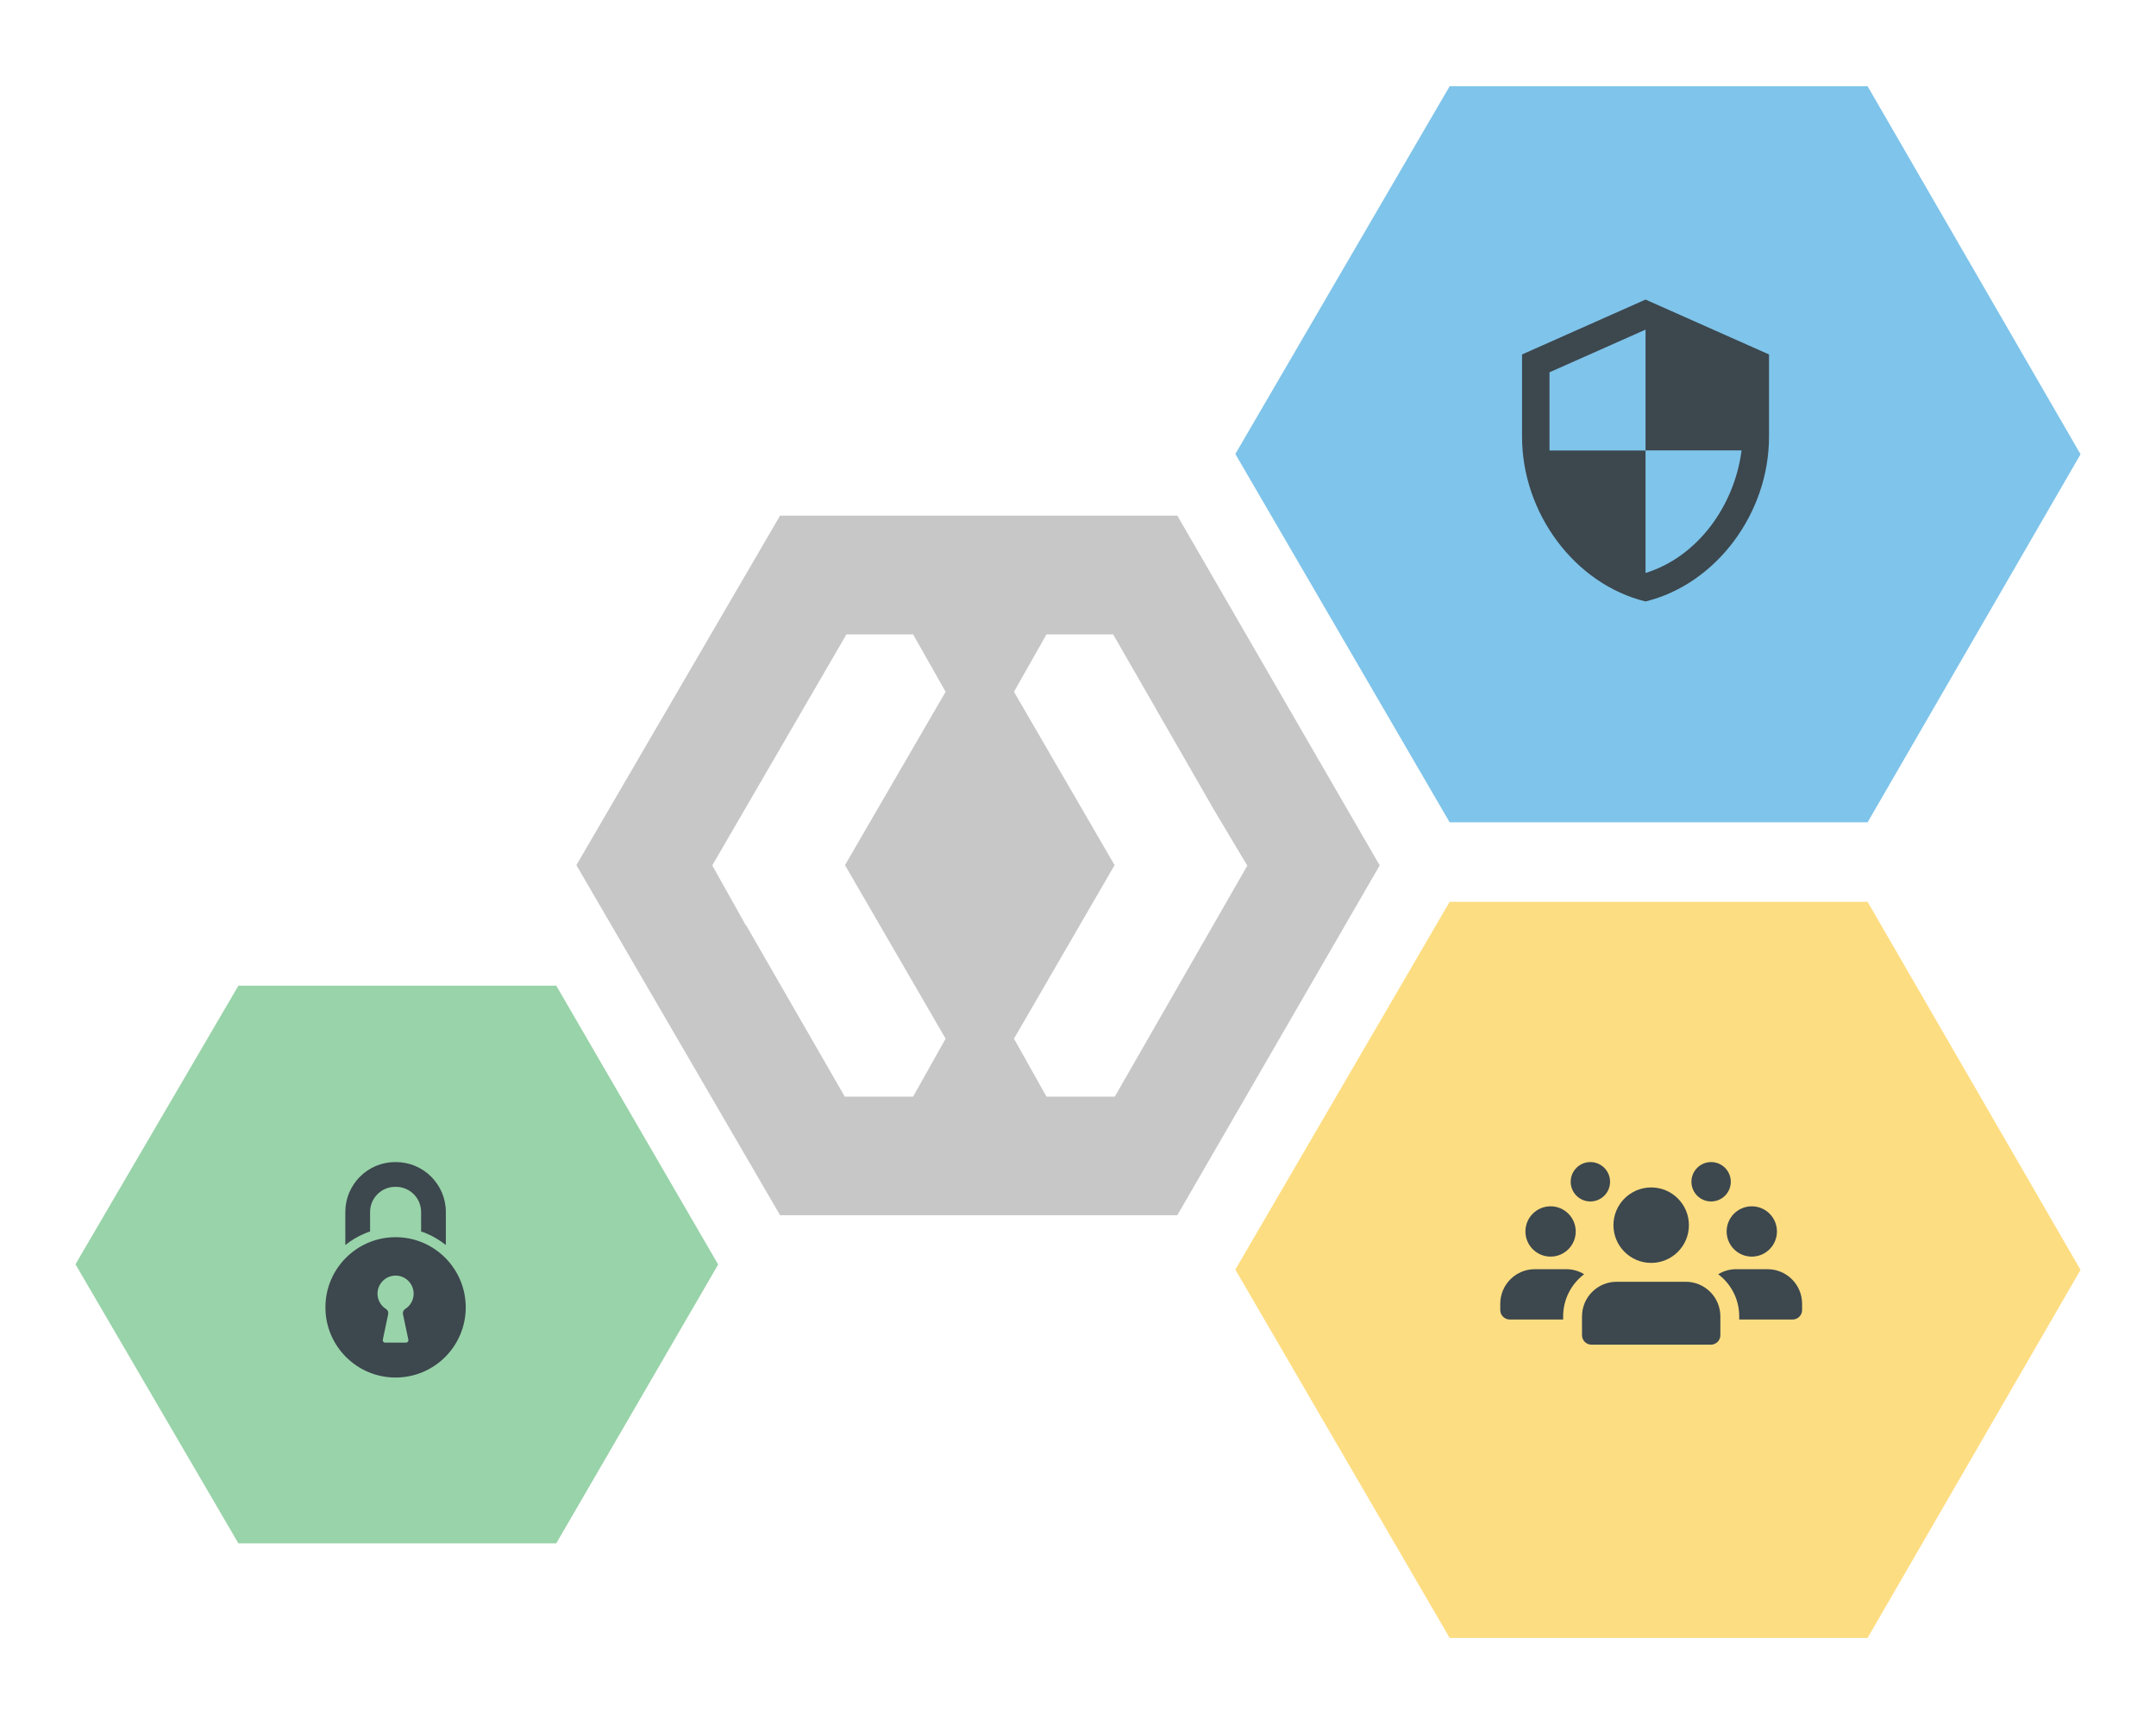 <?xml version="1.0" encoding="UTF-8"?>
<svg width="200px" height="160px" viewBox="0 0 200 160" version="1.1" xmlns="http://www.w3.org/2000/svg" xmlns:xlink="http://www.w3.org/1999/xlink">
    <title>feat-extensions</title>
    <g id="feat-extensions" stroke="none" stroke-width="1" fill="none" fill-rule="evenodd">
        <g id="Group-21" transform="translate(7, 8)">
            <g id="Group-7-Copy" transform="translate(46.468, 39.825)" fill="#C7C7C7">
                <path d="M55.746,2.84217094e-14 L74.519,32.444 L55.746,64.888 L18.894,64.888 L-3.41060513e-13,32.419 L18.894,2.84217094e-14 L55.746,2.84217094e-14 Z M31.235,11.015 L25.051,11.015 L12.605,32.444 L15.734,38.03 L15.749,38.003 L24.897,53.892 L31.235,53.892 L34.25,48.515 L24.916,32.419 L34.25,16.342 L31.235,11.015 Z M49.791,11.015 L43.608,11.015 L40.593,16.342 L49.926,32.419 L40.593,48.515 L43.608,53.892 L49.945,53.892 L62.238,32.467 L59.144,27.287 L49.791,11.015 Z" id="Combined-Shape"></path>
            </g>
            <polygon id="Path-52" fill="#FDDD81" points="127.475 75.649 107.596 109.759 127.475 143.92 166.248 143.92 186 109.785 166.248 75.649"></polygon>
            <g id="brisi-copy" transform="translate(132.171, 99.787)" fill="#3C474E" fill-rule="nonzero">
                <circle id="Oval" cx="4.667" cy="6.435" r="2.333"></circle>
                <path d="M7.782,10.402 C6.603,11.288 5.833,12.712 5.833,14.31 L5.833,14.602 L0.875,14.602 C0.397,14.602 0,14.205 0,13.727 L0,13.143 C0,11.37 1.435,9.935 3.208,9.935 L6.125,9.935 C6.732,9.935 7.303,10.11 7.782,10.402 Z" id="Path"></path>
                <circle id="Oval" cx="23.333" cy="6.435" r="2.333"></circle>
                <path d="M28,13.143 L28,13.727 C28,14.205 27.603,14.602 27.125,14.602 L22.167,14.602 L22.167,14.31 C22.167,12.712 21.397,11.288 20.218,10.402 C20.697,10.11 21.268,9.935 21.875,9.935 L24.792,9.935 C26.565,9.935 28,11.37 28,13.143 Z" id="Path"></path>
                <circle id="Oval-Copy" cx="19.559" cy="1.826" r="1.826"></circle>
                <circle id="Oval-Copy-2" cx="8.359" cy="1.826" r="1.826"></circle>
                <circle id="Oval" cx="14" cy="5.852" r="3.5"></circle>
                <path d="M17.208,11.102 L10.792,11.102 C9.022,11.102 7.583,12.54 7.583,14.31 L7.583,16.06 C7.583,16.543 7.975,16.935 8.458,16.935 L19.542,16.935 C20.025,16.935 20.417,16.543 20.417,16.06 L20.417,14.31 C20.417,12.54 18.978,11.102 17.208,11.102 Z" id="Path"></path>
            </g>
            <polygon id="Path-52-Copy-2" fill="#7FC4EA" points="127.475 4.8316906e-13 107.596 34.109 127.475 68.271 166.248 68.271 186 34.135 166.248 4.8316906e-13"></polygon>
            <polygon id="Path-52-Copy" fill="#99D3A9" points="15.116 83.423 -8.45545856e-13 109.268 15.116 135.153 44.601 135.153 59.621 109.288 44.601 83.423"></polygon>
            <g id="brisi" transform="translate(134.171, 19.787)" fill="#3C474E" fill-rule="nonzero">
                <path d="M11.476,0 L0.021,5.091 L0.021,12.727 C0.021,19.797 4.902,26.39 11.476,28 C18.049,26.39 22.93,19.797 22.93,12.727 L22.93,5.091 L11.476,0 Z M11.476,25.359 L11.476,14 L2.567,14 L2.567,6.745 L11.476,2.787 L11.476,13.987 L20.385,13.987 C19.71,19.231 16.217,23.902 11.476,25.359 Z" id="Shape"></path>
            </g>
            <g id="brisi" transform="translate(23.171, 99.787)" fill="#3C474E" fill-rule="nonzero">
                <path d="M9.416,6.634 C10.056,6.905 10.649,7.261 11.186,7.695 L11.186,4.627 C11.186,2.076 9.11,0 6.559,0 L6.488,0 C3.939,0 1.863,2.076 1.863,4.627 L1.863,7.695 C2.401,7.261 2.993,6.905 3.634,6.634 C3.806,6.56 3.983,6.494 4.16,6.434 L4.16,4.627 C4.16,3.341 5.204,2.296 6.49,2.296 L6.561,2.296 C7.847,2.296 8.892,3.341 8.892,4.627 L8.892,6.436 C9.067,6.494 9.243,6.56 9.416,6.634 Z" id="Path"></path>
                <path d="M0.017,13.476 C0.017,17.07 2.931,19.984 6.525,19.984 C10.118,19.984 13.032,17.072 13.032,13.476 C13.032,11.711 12.327,10.108 11.186,8.935 C10.543,8.276 9.762,7.752 8.89,7.41 C8.157,7.123 7.358,6.967 6.525,6.967 C5.691,6.967 4.892,7.123 4.16,7.41 C3.287,7.75 2.506,8.273 1.863,8.935 C0.72,10.108 0.017,11.711 0.017,13.476 Z M4.848,12.163 C4.871,11.274 5.595,10.551 6.483,10.53 C7.427,10.507 8.201,11.268 8.201,12.207 C8.201,12.305 8.192,12.402 8.176,12.494 C8.093,12.969 7.811,13.378 7.416,13.626 C7.253,13.729 7.17,13.922 7.211,14.108 L7.71,16.471 C7.739,16.613 7.631,16.749 7.484,16.749 L5.565,16.749 C5.418,16.749 5.31,16.615 5.34,16.471 L5.838,14.108 C5.877,13.92 5.797,13.727 5.634,13.623 C5.239,13.375 4.956,12.969 4.874,12.491 C4.855,12.386 4.846,12.276 4.848,12.163 Z" id="Shape"></path>
            </g>
        </g>
    </g>
</svg>